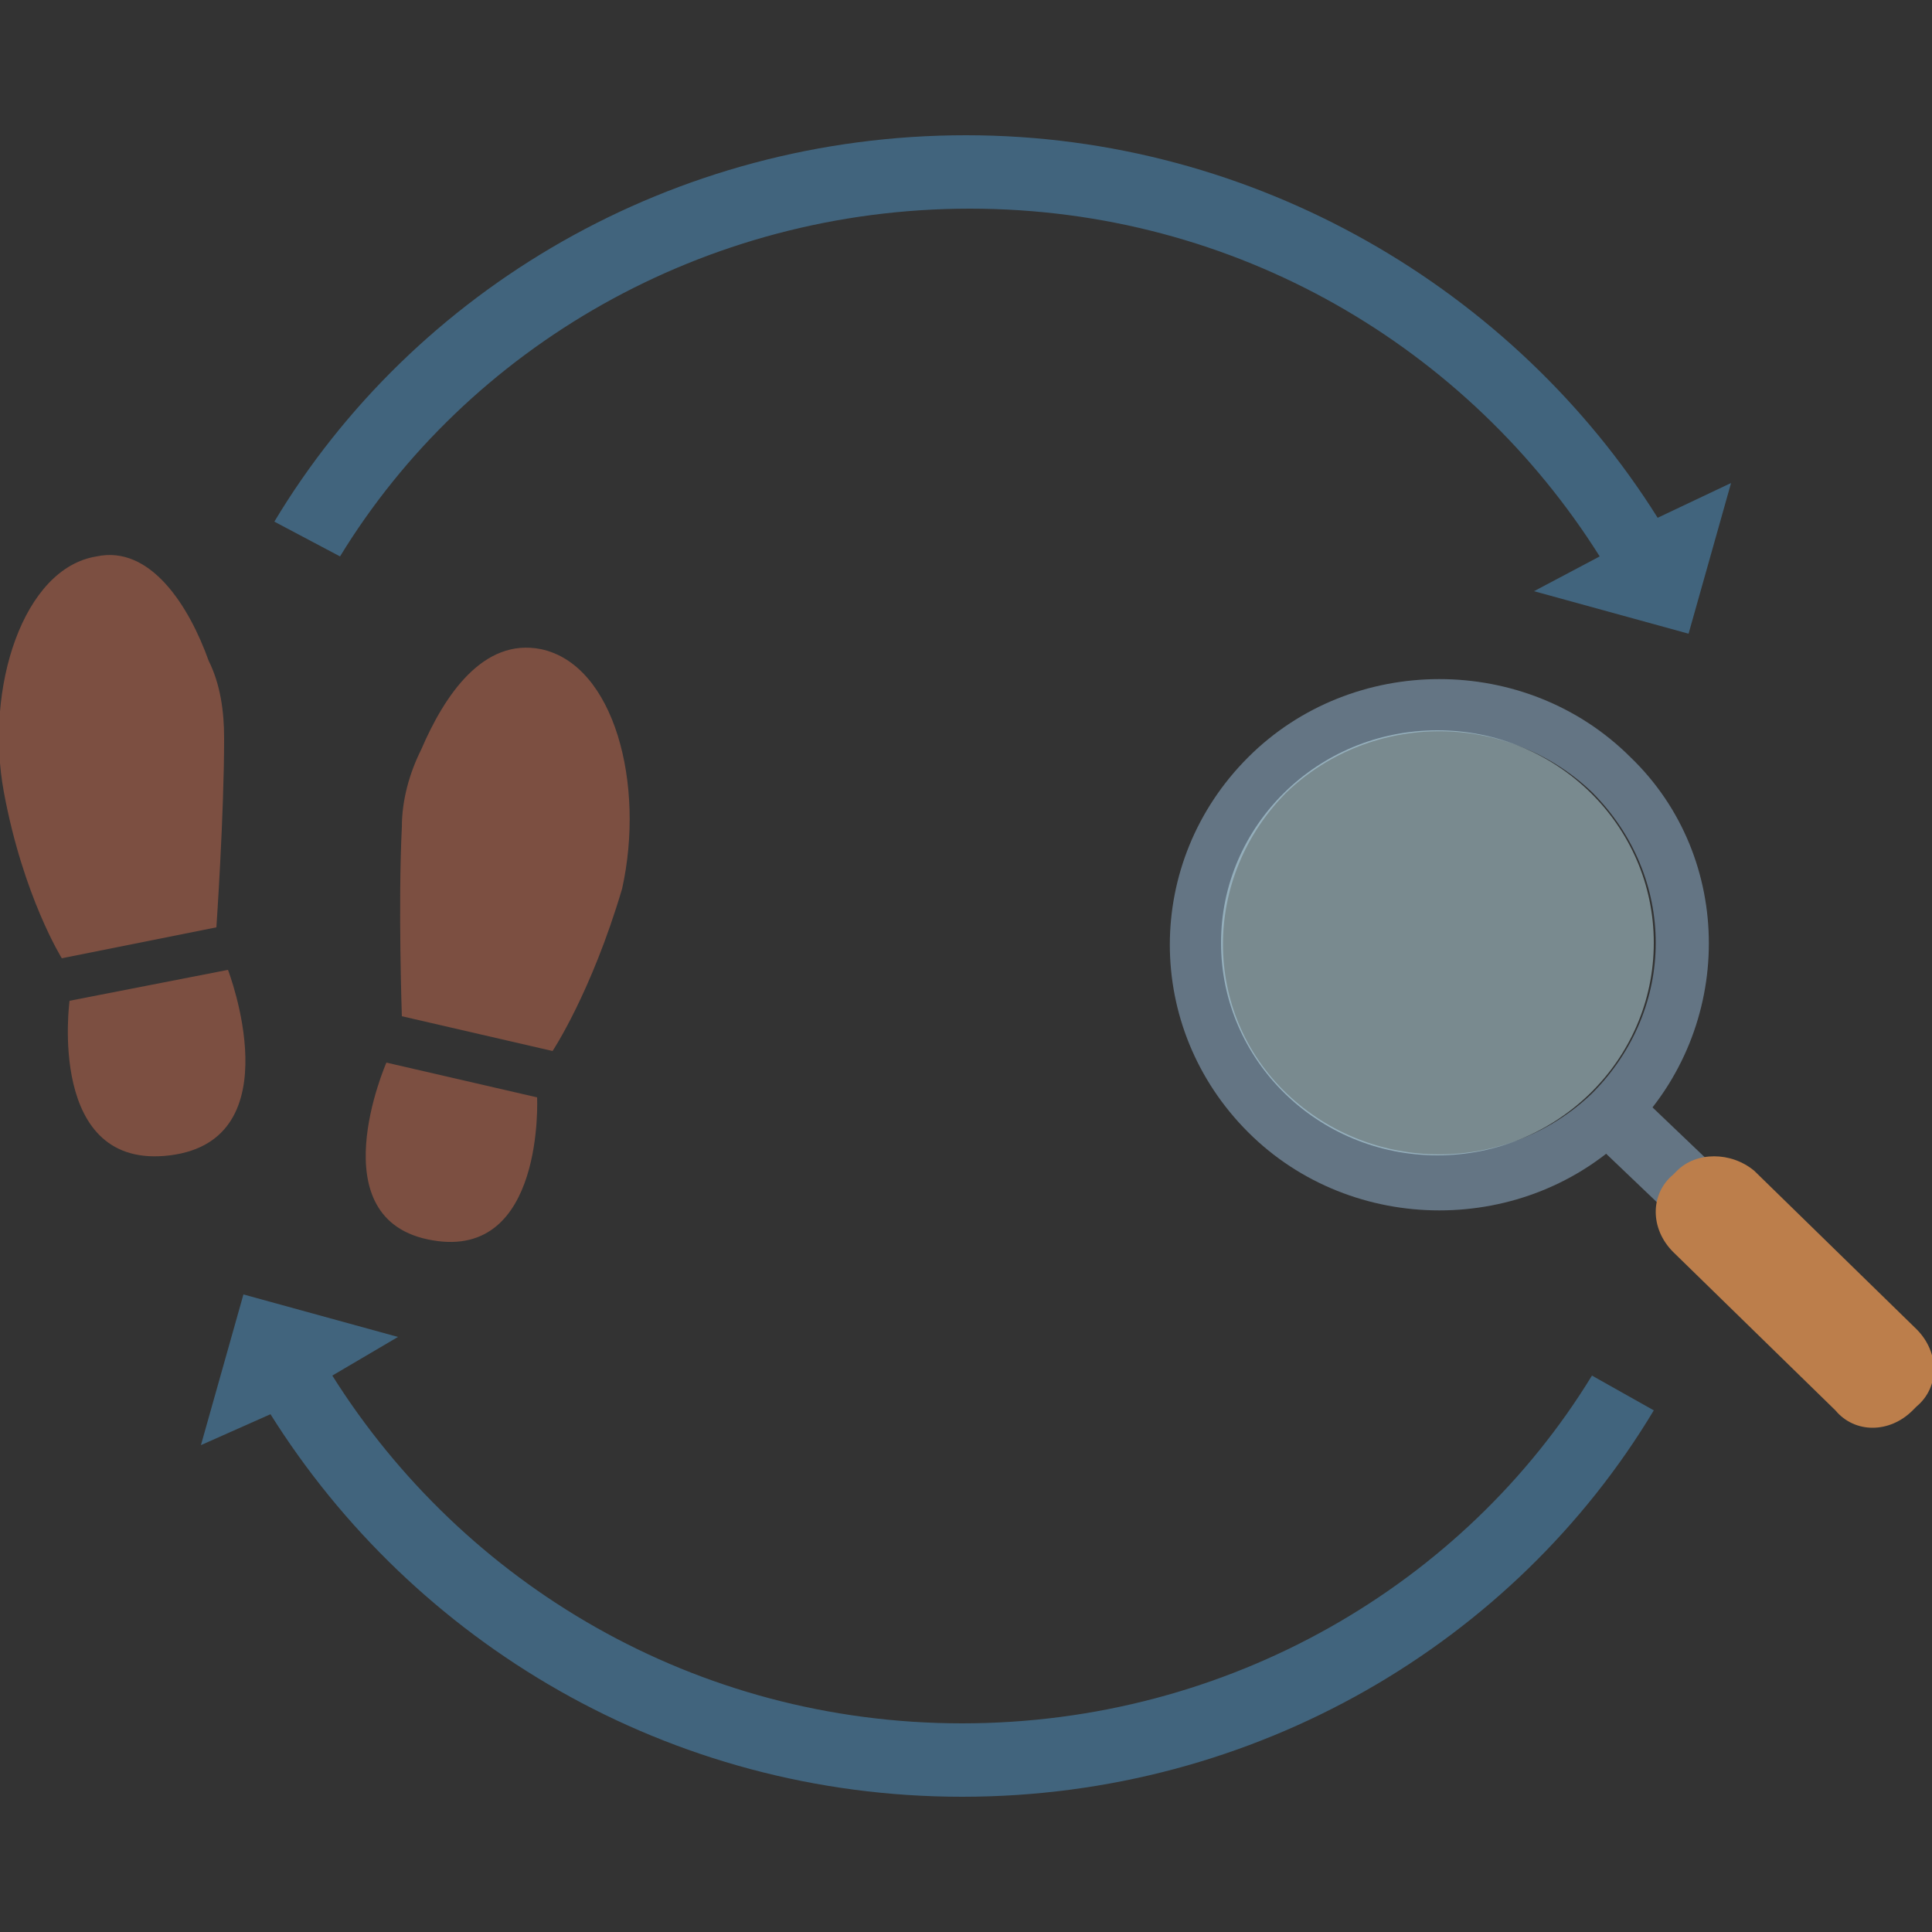 <?xml version="1.0" encoding="utf-8"?>
<!-- Generator: Adobe Illustrator 23.0.0, SVG Export Plug-In . SVG Version: 6.00 Build 0)  -->
<svg version="1.1" id="Layer_1" xmlns="http://www.w3.org/2000/svg" xmlns:xlink="http://www.w3.org/1999/xlink" x="0px" y="0px"
	 viewBox="0 0 50 50" enable-background="new 0 0 50 50" xml:space="preserve">
<rect x="0" y="0" width="50" height="50" fill="#333333" stroke="none"/>
<g>
	<path fill="#7C4F41" d="M1.8,25.9l4.1-0.8c0,0,1.7,4.4-1.5,4.8S1.8,25.9,1.8,25.9z"/>
	<path fill="#7C4F41" d="M1.6,24.8l4-0.8c0,0,0.2-2.9,0.2-4.9c0-0.7-0.1-1.4-0.4-2c-0.5-1.4-1.5-3-2.9-2.7c-1.9,0.3-2.9,3.4-2.4,6.1
		S1.6,24.8,1.6,24.8z"/>
	<path fill="#7C4F41" d="M13.9,28.4L10,27.5c0,0-1.8,4.1,1.2,4.6C14.1,32.6,13.9,28.4,13.9,28.4z"/>
	<path fill="#7C4F41" d="M14.3,27.2l-3.9-0.9c0,0-0.1-2.9,0-4.9c0-0.7,0.2-1.4,0.5-2c0.6-1.4,1.6-2.9,3.1-2.6
		c1.9,0.4,2.7,3.5,2.1,6.2C15.3,25.7,14.3,27.2,14.3,27.2z"/>
	<path fill="#41647D" d="M42.9,13.4C39.2,7.5,32.5,3.5,25,3.5c-7.6,0-14.3,4-17.9,10l1.7,0.9c3.3-5.4,9.4-9,16.3-9
		c6.9,0,12.9,3.6,16.3,9l-1.7,0.9l4,1.1l1.1-3.9L42.9,13.4z"/>
	<path fill="#41647D" d="M41.2,35.6c-3.3,5.4-9.4,9-16.3,9c-6.9,0-12.9-3.6-16.3-9l1.7-1l-4-1.1l-1.1,3.9L7,36.6
		c3.7,5.9,10.3,9.9,17.9,9.9c7.6,0,14.3-4,17.9-10L41.2,35.6z"/>
	<g>
		<path fill="#647584" d="M42.2,19.6c-2.7-2.7-7.2-2.7-9.9,0c-2.7,2.7-2.7,7,0,9.7c2.7,2.7,7.2,2.7,9.9,0S44.9,22.2,42.2,19.6z
			 M41.2,28.3c-2.2,2.1-5.7,2.1-7.9,0c-2.2-2.1-2.2-5.6,0-7.8c2.2-2.1,5.7-2.1,7.9,0C43.4,22.7,43.4,26.1,41.2,28.3z"/>
		<ellipse opacity="0.45" fill="#CFF5FF" cx="37.2" cy="24.4" rx="5.6" ry="5.5"/>
		<path fill="#647584" d="M44.8,31.8L44.8,31.8c0.3-0.3,0.3-0.8,0-1.2l-2.2-2.1c-0.3-0.3-0.9-0.3-1.2,0v0c-0.3,0.3-0.3,0.8,0,1.2
			l2.2,2.1C43.9,32.1,44.4,32.1,44.8,31.8z"/>
		<path fill="#BC7E4B" d="M49.5,36.5l0.1-0.1c0.6-0.5,0.6-1.4,0-2l-4.2-4.1c-0.6-0.5-1.5-0.5-2,0l-0.1,0.1c-0.6,0.5-0.6,1.4,0,2
			l4.2,4.1C48,37.1,48.9,37.1,49.5,36.5z"/>
	</g>
</g>
</svg>
